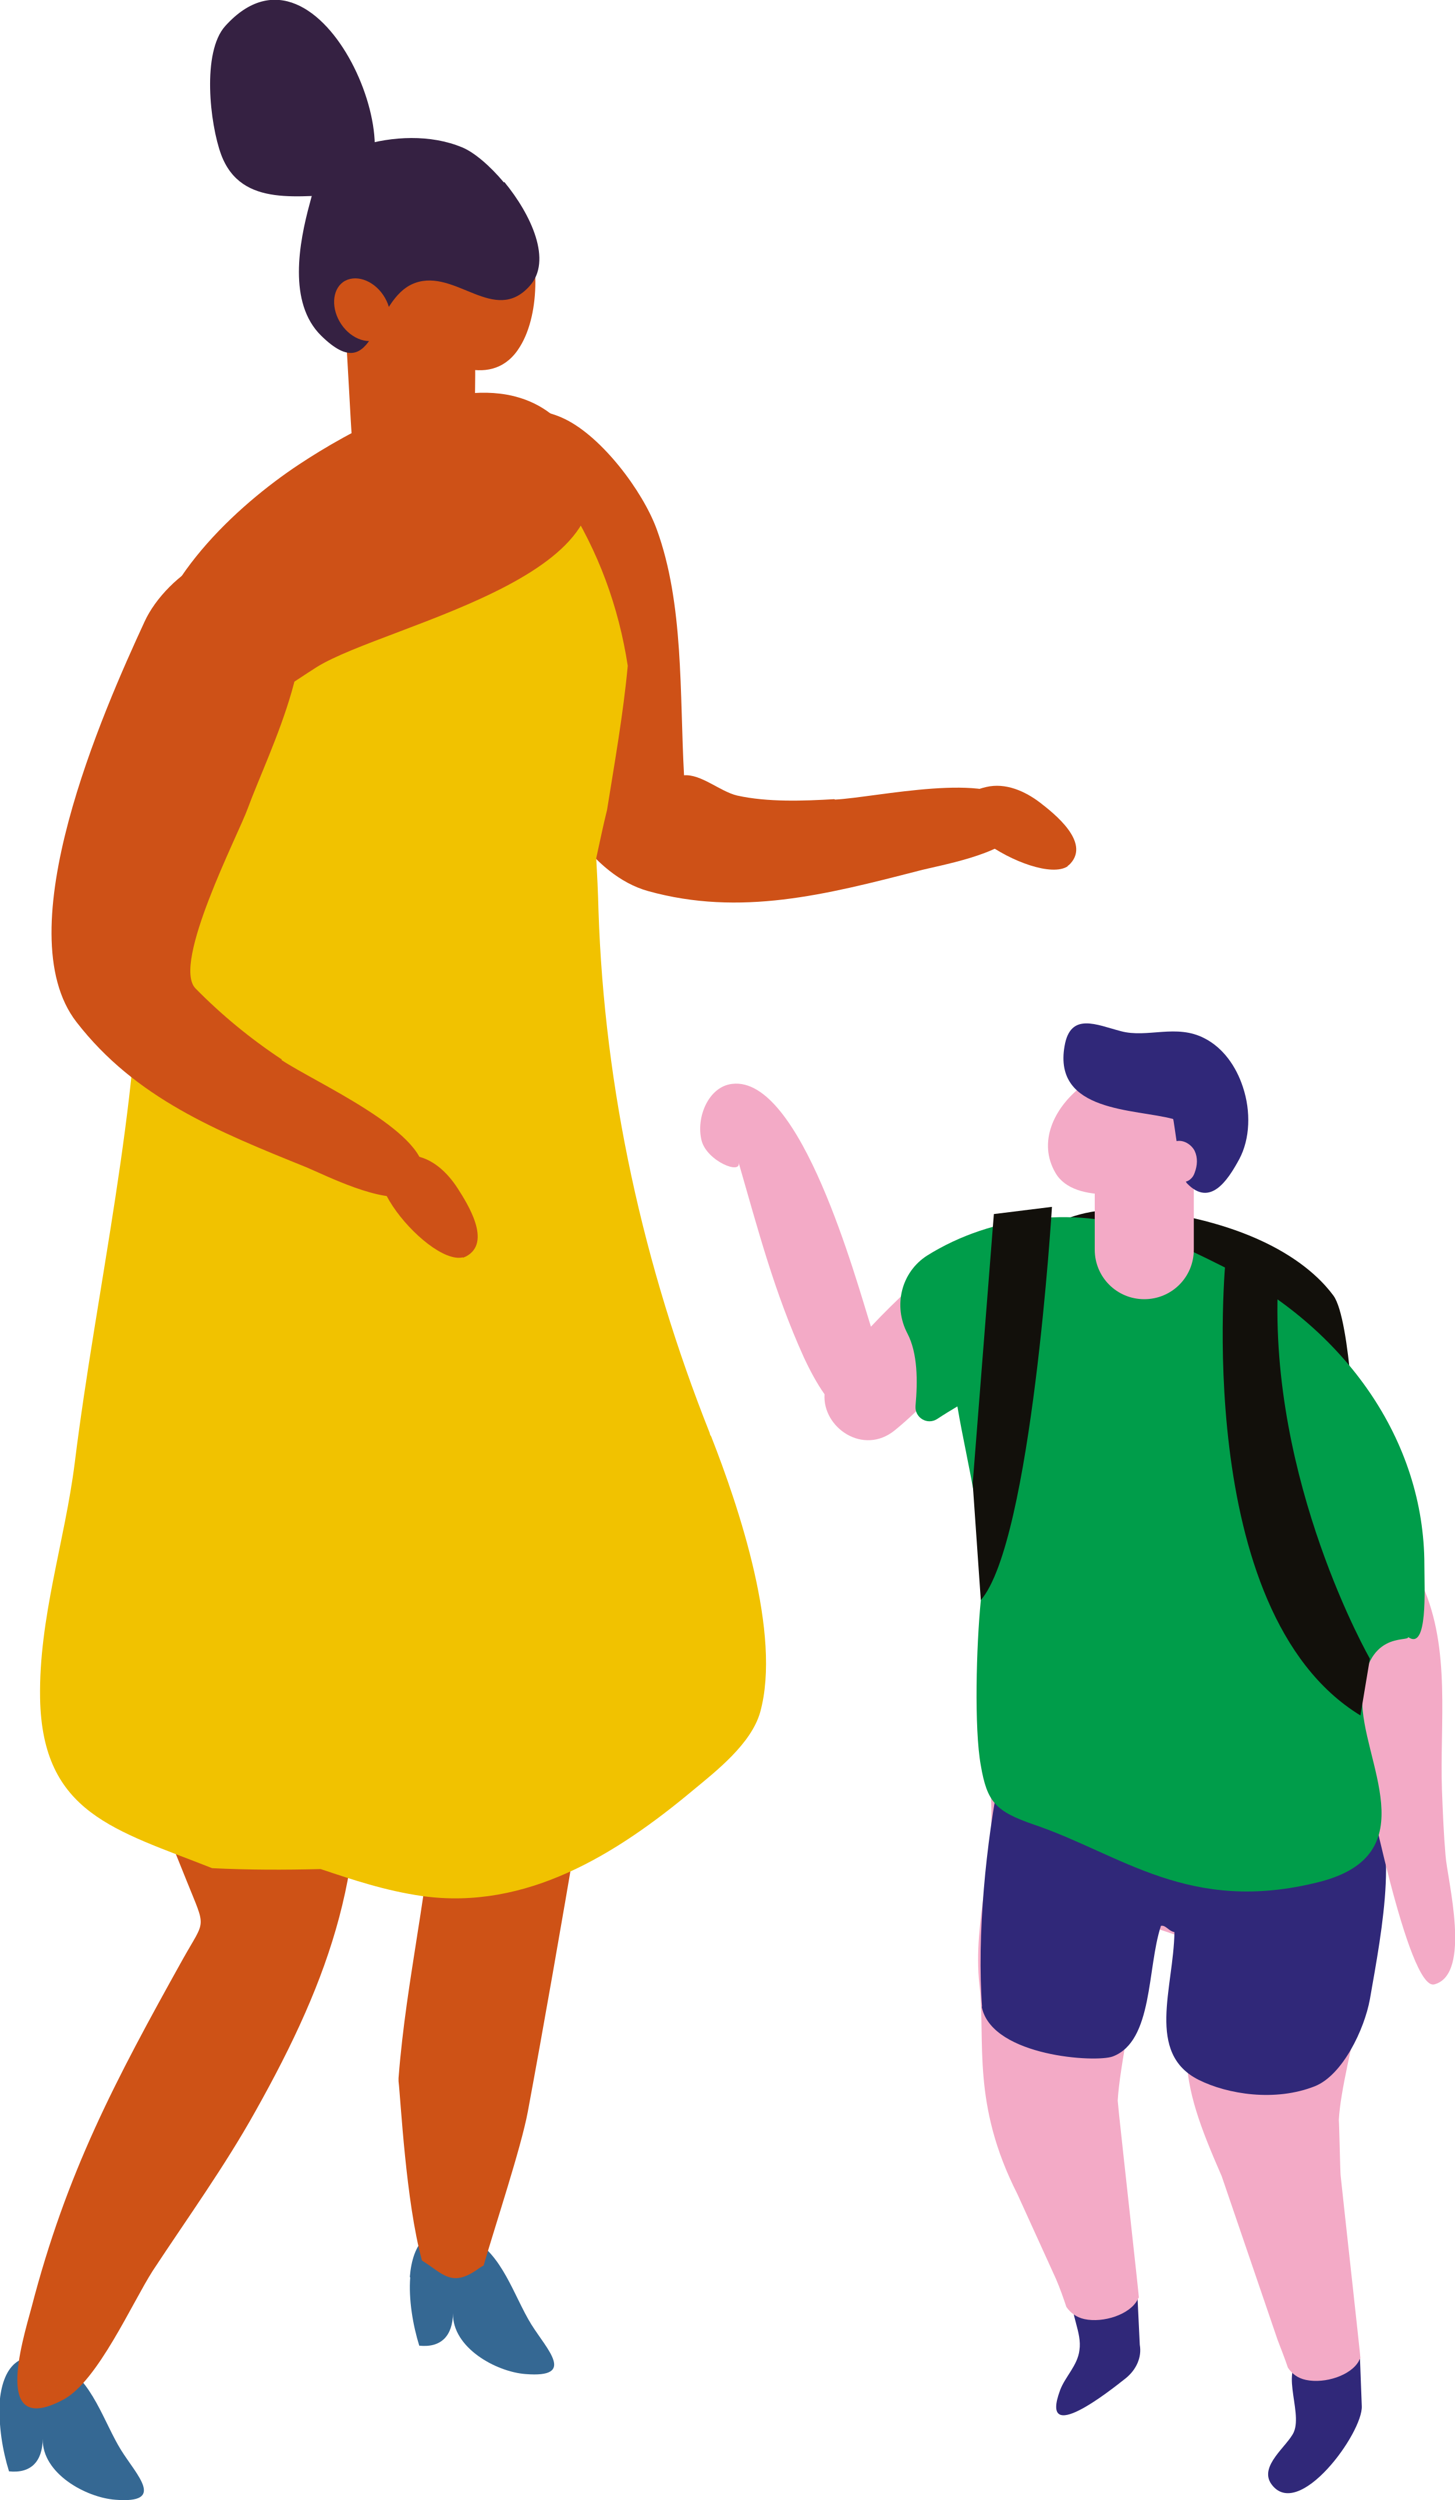 <?xml version="1.0" encoding="UTF-8"?>
<svg id="Calque_2" xmlns="http://www.w3.org/2000/svg" viewBox="0 0 32.31 55.5">
  <defs>
    <style>
      .cls-1 {
        fill: #f1c200;
      }

      .cls-2 {
        fill: #12100b;
      }

      .cls-3 {
        fill: #ce5117;
      }

      .cls-4 {
        fill: #009d4a;
      }

      .cls-5 {
        fill: #352142;
      }

      .cls-6 {
        fill: #f3aac6;
      }

      .cls-7 {
        fill: #302879;
      }

      .cls-8 {
        fill: #356893;
      }

      .cls-9 {
        fill: #ce5216;
      }
    </style>
  </defs>
  <g id="_Éléments_Mise_en_page" data-name="Éléments_Mise_en_page">
    <g>
      <path class="cls-2" d="M22.94,27.56s.7-1.02,3-.63c2.29.39,3.28,1.3,3.67,1.83.39.53.49,3.49.49,3.49l-7.15-4.69Z"/>
      <path class="cls-6" d="M21.13,27.78c-.57.48-1.21,1.05-1.79,1.67-.33-1.04-1.56-5.57-3.08-5.39-.53.06-.81.75-.68,1.26.12.46.9.77.82.48.44,1.52.79,2.87,1.45,4.33.14.3.29.58.46.82-.05.74.86,1.37,1.56.8,1.22-.99,2.35-2.64,2.71-3.87-.47-.19-1.01-.24-1.44-.11"/>
      <path class="cls-7" d="M25.19,50.83s-.08-.07-.13-.09c-.04-.01-.12-.04-.15-.04-.05,0-.1,0-.16,0-.01,0-.03,0-.05,0-.24-.02-.66.03-.81.22-.01.01-.02.03-.03.04,0,0,.22,0,.22,0-.08.03-.17.03-.26.03-.06.39.21.78.15,1.18-.04.34-.32.59-.43.89-.47,1.27,1.12,0,1.45-.26.24-.19.37-.47.32-.75l-.05-1.05-.04-.04s-.02-.11-.05-.15"/>
      <path class="cls-7" d="M23.83,50.96s.02.01.03.02c0,0,0-.01,0-.02h-.04Z"/>
      <path class="cls-7" d="M28.74,52.33s.02.01.03.02c0,0,0-.01,0-.02h-.04Z"/>
      <path class="cls-7" d="M30.15,52.34s-.02-.11-.05-.15c-.03-.04-.08-.07-.13-.09-.04-.01-.12-.04-.15-.04-.05,0-.1,0-.15,0-.01,0-.03,0-.05,0-.3-.03-.63.03-.83.26.06,0,.15,0,.22,0-.66.17-.07,1.19-.28,1.67-.14.31-.78.75-.5,1.15.6.84,2.04-1.14,2.01-1.73l-.04-1.05-.05-.04Z"/>
      <path class="cls-6" d="M30.49,38.42c-1.61.2-3.2.21-4.83.26-1.06.04-2.12.03-3.18.06-.87.03-.55.45-.49,1.01.15,1.43-.4,2.87-.24,4.31.14,1.27-.18,2.63.84,4.64l.86,1.89c.09.21.16.41.23.62.09.13.22.23.4.27.42.09,1.01-.1,1.18-.43,0-.02.02-.03.03-.05,0-.06-.37-3.39-.44-4.06-.01-.1-.02-.2-.03-.31.04-.74.38-2.29.63-3.9l.95.32c-.08.53-.07,1.98-.06,2.5.02.9.31,1.66.79,2.76h0s1.24,3.63,1.24,3.63c.08.21.16.41.23.62.09.13.21.23.4.27.42.09,1.01-.1,1.18-.43,0-.02.02-.03.03-.05,0-.06-.37-3.39-.44-4.06-.01-.1-.03-1.13-.04-1.23.07-1.29,1.07-4.11.87-6.39l.02-.16s-.07-1.54-.1-2.11"/>
      <path class="cls-7" d="M30.29,39.78c-1.41-1.39-5.8-.27-8.07-.5-.33,1.66-.53,3.67-.41,5.31.08.11-.04-.15,0,0,.27,1.06,2.52,1.2,2.9,1.06.9-.34.76-1.96,1.07-2.9.11-.02.16.11.3.14-.02,1.24-.64,2.69.54,3.28.64.32,1.7.49,2.58.14.62-.25,1.1-1.27,1.22-1.93.27-1.55.71-3.76-.13-4.59"/>
      <path class="cls-6" d="M29.7,35.77c.05,1.09.33,2.21.55,3.28.08.39,1.02,5.15,1.6,5,.84-.22.29-2.32.25-2.86-.04-.46-.06-.95-.08-1.46-.05-1.48.2-3.12-.43-4.53-.58.31-1.23.51-1.88.56"/>
      <path class="cls-4" d="M31.63,34.74c0-2.76-1.75-5.26-4.5-6.64-.44-.22-.97-.48-1.54-.71-1.61-.65-3.56-.42-5,.48-.58.37-.76,1.12-.44,1.73.23.44.23,1.06.18,1.61-.02.26.26.43.48.29.15-.1.3-.19.45-.28.24,1.42.66,2.83.52,4.31-.1,1.01-.15,2.83,0,3.66.14.81.32,1.02,1.2,1.32,1.93.66,3.43,1.99,6.3,1.27,2.44-.61.94-2.71.97-4.07.04-1.54,1.04-1.25,1.02-1.37.44.31.36-1.06.36-1.6"/>
      <path class="cls-6" d="M25.41,28.84h0c-.61,0-1.1-.49-1.1-1.1v-1.61c0-.61.49-1.1,1.1-1.1s1.1.49,1.1,1.1v1.61c0,.61-.49,1.1-1.1,1.1"/>
      <path class="cls-6" d="M24.01,24.12c-.61.48-.97,1.24-.57,1.92.42.72,1.91.47,2.57.2,1.03-.42.94-1.72.17-2.34-.6-.49-1.52-.29-2.16.22"/>
      <path class="cls-7" d="M27.6,24.13c-.15-.46-.44-.87-.85-1.08-.63-.33-1.27,0-1.86-.16-.54-.14-1.12-.43-1.25.33-.26,1.48,1.57,1.39,2.41,1.62.02,0,.15,1.26.31,1.43.51.53.9-.06,1.16-.54.24-.45.26-1.06.08-1.6"/>
      <path class="cls-6" d="M25.89,25.69c-.05-.16.08-.33.24-.36.16-.03.33.08.4.22.07.15.06.32,0,.48-.02.06-.05.11-.1.15-.14.12-.36.04-.47-.1-.11-.15-.13-.33-.14-.51l.07.12Z"/>
      <path class="cls-3" d="M23.71,19.23c-.7.46-3.63-1.33-1.81-1.76.43-.1.86.09,1.2.35.31.24,1.11.87.67,1.35-.02.02-.04.04-.06.05"/>
      <path class="cls-3" d="M18.53,17.74c-.69.04-1.48.07-2.16-.08-.38-.09-.8-.48-1.18-.45-.1-1.81,0-3.81-.61-5.47-.31-.84-1.21-2.04-2.04-2.44-1.53-.74-2.54.98-2.23,2.44.45,2.15,1.62,7.35,4.08,8.04,2.05.57,3.95.08,6.01-.45.45-.12,1.85-.35,2.21-.87.11-.17.12-.36-.04-.59-.54-.76-3.1-.17-4.03-.12"/>
      <path class="cls-3" d="M11.59,4.81c-.71-1.41-2.58-.32-3.08.77-.36.78.05,1.51.61,1.96.68.55,1.84,1.13,2.43.15.46-.75.43-2.1.04-2.88"/>
      <path class="cls-3" d="M7.83,9.99s.08.07.11.11c.07.07.15.13.23.19.42.04.84.1,1.27.16.29.04.59,0,.83-.16.14-.09.25-.2.3-.34.1-.23,0-.53-.02-.77-.01-.38.01-.77,0-1.15,0-.42,0-.82-.02-1.24,0-.16.01-.36-.09-.5-.26-.36-1.03-.21-1.38-.15-.37.06-1.21.04-1.39.47-.09.2-.02.47,0,.68.06.89.1,1.79.16,2.71"/>
      <path class="cls-5" d="M11.19,4.05c-.31-.37-.66-.67-.93-.78-.7-.29-1.55-.25-2.26-.03-.92.29-.9.47-1.12,1.27-.24.88-.49,2.21.25,2.94,1.24,1.22,1.11-.82,2.09-1.17.9-.32,1.76.94,2.54.07.51-.56.04-1.58-.56-2.31"/>
      <path class="cls-3" d="M8.51,6.55c.23.34.21.76-.04.94-.26.18-.66.05-.89-.29-.23-.34-.21-.76.04-.94.26-.18.66-.05.89.29"/>
      <path class="cls-5" d="M7.74,4.32c-1.05,0-2.38.32-2.83-.89-.25-.68-.43-2.27.09-2.85,2.15-2.39,4.42,3.29,2.74,3.74"/>
      <path class="cls-8" d="M0,53.34c-.04.49.06,1.07.2,1.52.49.05.74-.22.75-.72-.02.76.95,1.3,1.61,1.35,1.13.09.48-.54.13-1.1-.38-.61-.65-1.58-1.34-1.91-.95-.45-1.3.11-1.36.86"/>
      <path class="cls-8" d="M9.11,50.55c-.04.49.06,1.07.2,1.52.49.05.74-.22.75-.72-.02.76.95,1.3,1.61,1.35,1.13.09.48-.54.13-1.1-.38-.61-.65-1.58-1.34-1.91-.95-.45-1.3.11-1.36.86"/>
      <path class="cls-9" d="M7.83,37.87v-.12s-.33.03-.33.03l.31-.05-.04-.42-.39.15c-1.13.43-2.29.85-3.4,1.25l-.78.28.07.29c.21.86.54,1.64.87,2.46.44,1.1.43.84-.08,1.75-1.51,2.71-2.58,4.73-3.36,7.73-.21.78-.87,2.9.72,2.04.75-.41,1.51-2.13,1.97-2.85.77-1.17,1.6-2.32,2.28-3.54,1.68-2.99,2.57-5.52,2.16-8.99"/>
      <path class="cls-9" d="M9.67,39.14c.04.23.04,1.03-.41,3.85-.15.97-.32,1.99-.41,3.14v.02s0,.02,0,.02c0,.01,0,.02,0,.03.05.42.16,2.66.52,3.98.47.29.66.62,1.27.17.03-.02.06-.04.1-.06.26-.9.83-2.61.98-3.41.36-1.94.73-4.06,1.14-6.47.21-1.25.4-2.47.4-3.62,0-.34-.02-.69-.05-1.06l-.05-.51-.47.21c-1.23.55-2.55,1.09-4.04,1.65l-.53.2.4.41c1,1.03,1.13,1.37,1.14,1.45"/>
      <path class="cls-1" d="M15.78,31.87s-.02-.04-.02-.06c-1.47-3.7-2.34-7.62-2.47-11.6-.01-.41-.03-.8-.05-1.16.08-.36.15-.71.24-1.07.17-1.06.36-2.13.46-3.2-.1-.65-.26-1.28-.49-1.9-.46-1.24-1.18-2.34-2.05-3.31-1.62.96-3.36,1.64-5.15,2.26-.45.44-.87.9-1.28,1.33-.37.38-.52.76-.88,1.13-.36.91-.54,1.85-.76,3.04-.21,1.09-.22,2.17-.22,3.31,0,3.89-.97,7.96-1.45,11.83-.22,1.75-.8,3.45-.77,5.23.05,2.56,1.67,2.92,3.82,3.77.8.04,1.61.04,2.41.02.72.24,1.43.48,2.26.6,2.31.32,4.31-.93,6.01-2.35.52-.43,1.29-1.03,1.49-1.73.48-1.73-.47-4.55-1.09-6.13"/>
      <path class="cls-3" d="M11.25,8.76c-1.53-.27-3.49.81-4.61,1.55-1.39.92-3.26,2.65-3.37,4.48-.17,2.85,2.73.67,3.76.02,1.57-.98,7.79-2.12,5.67-5.13-.38-.54-.89-.82-1.45-.92"/>
      <path class="cls-3" d="M10.28,27.91c-.81.2-2.97-2.47-1.12-2.26.44.05.78.38,1.01.74.21.33.76,1.19.18,1.5-.02.01-.05.02-.07.03"/>
      <path class="cls-3" d="M6.26,23.52c-.71-.47-1.35-1-1.92-1.58-.53-.55.95-3.41,1.16-3.99.48-1.31,1.83-3.88.87-5.14-.99-1.29-2.69-.04-3.16.99-.92,1.99-3.08,6.87-1.51,8.89,1.31,1.69,3.12,2.42,5.1,3.22.43.18,1.69.82,2.29.62.19-.07.31-.22.32-.5.02-.93-2.39-1.99-3.16-2.5"/>
      <path class="cls-2" d="M22.07,26.95l1.29-.16s-.45,7.43-1.58,8.73l-.18-2.59.47-5.98Z"/>
      <path class="cls-2" d="M27.22,27.91s-.79,7.86,2.99,10.17l.21-1.26s-2.25-3.92-2.04-8.33l-1.16-.58Z"/>
    </g>
  </g>
</svg>